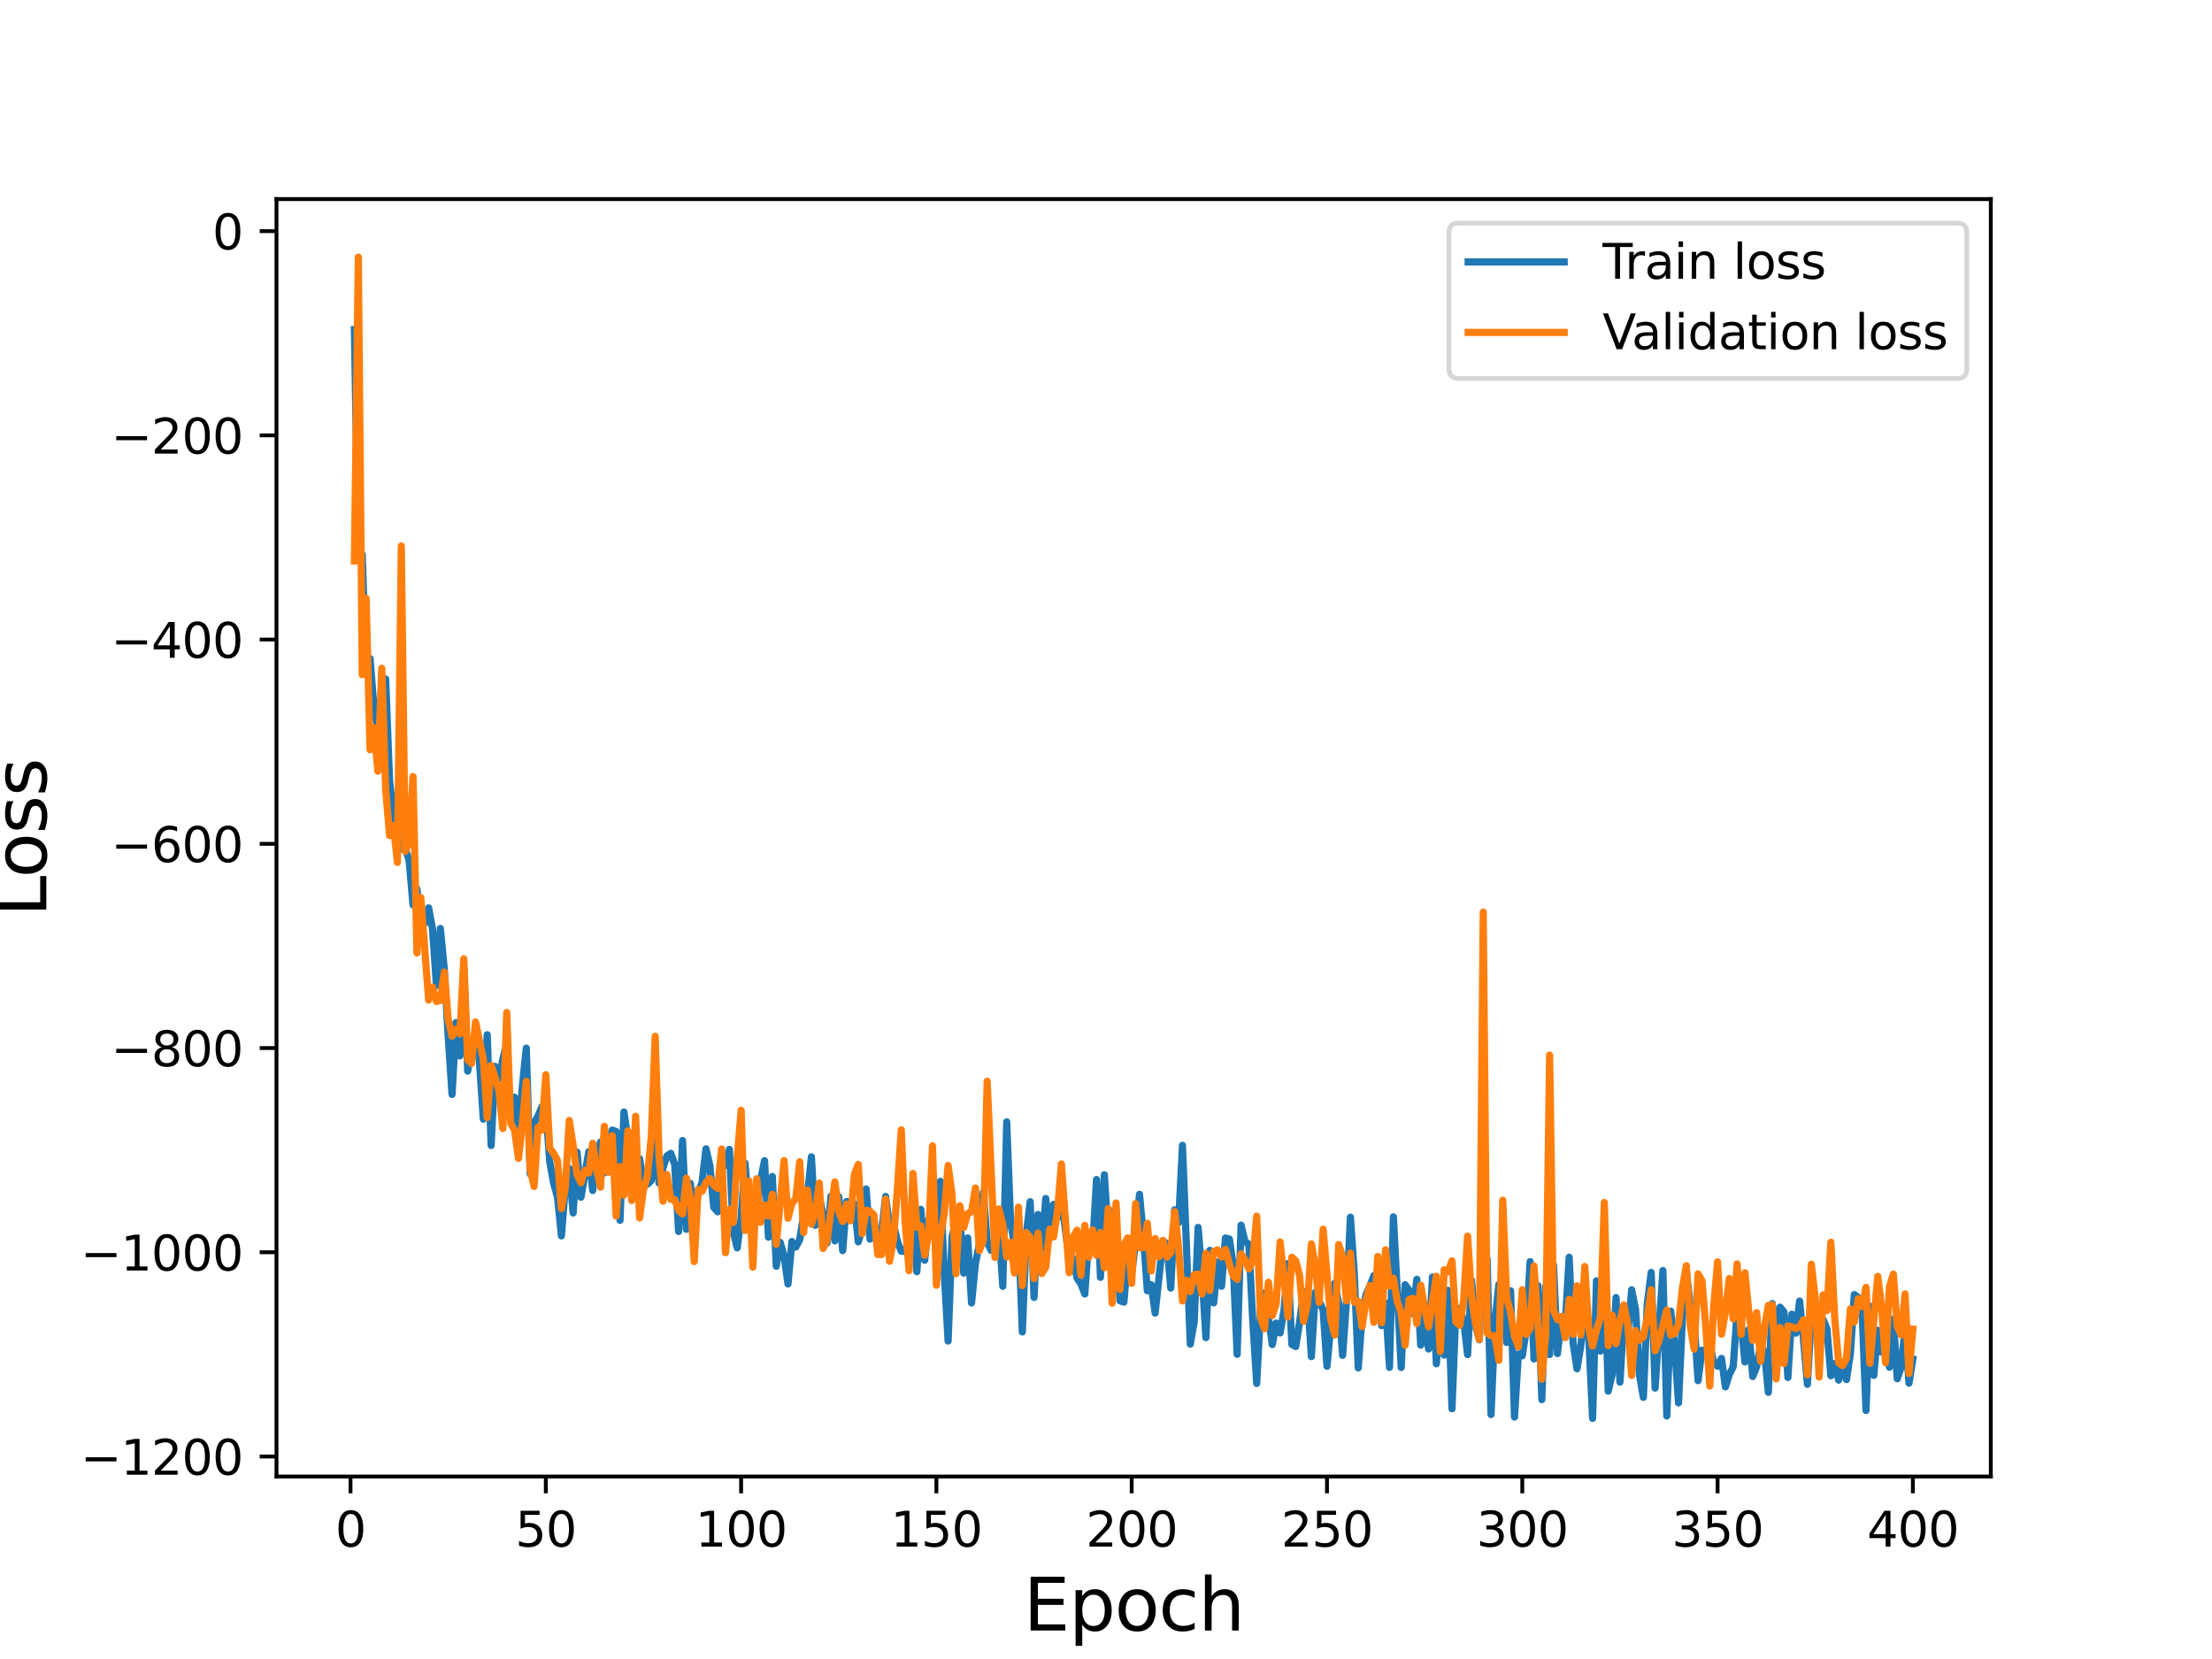 <?xml version="1.0" encoding="utf-8" standalone="no"?>
<!DOCTYPE svg PUBLIC "-//W3C//DTD SVG 1.1//EN"
  "http://www.w3.org/Graphics/SVG/1.1/DTD/svg11.dtd">
<svg height="345.6pt" version="1.1" viewBox="0 0 460.8 345.6" width="460.8pt" xmlns="http://www.w3.org/2000/svg" xmlns:xlink="http://www.w3.org/1999/xlink">
 <defs>
  <style type="text/css">*{stroke-linecap:butt;stroke-linejoin:round;}</style>
 </defs>
 <g id="figure_1">
  <g id="patch_1">
   <path d="M 0 345.6 
L 460.8 345.6 
L 460.8 0 
L 0 0 
z
" style="fill:#ffffff;"/>
  </g>
  <g id="axes_1">
   <g id="patch_2">
    <path d="M 57.6 307.584 
L 414.72 307.584 
L 414.72 41.472 
L 57.6 41.472 
z
" style="fill:#ffffff;"/>
   </g>
   <g id="matplotlib.axis_1">
    <g id="xtick_1">
     <g id="line2d_1">
      <defs>
       <path d="M 0 0 
L 0 3.5 
" id="md76a5dc297" style="stroke:#000000;stroke-width:0.8;"/>
      </defs>
      <g>
       <use style="stroke:#000000;stroke-width:0.8;" x="73.019" xlink:href="#md76a5dc297" y="307.584"/>
      </g>
     </g>
     <g id="text_1">
      <!-- 0 -->
      <g transform="translate(69.838 322.182)scale(0.1 -0.1)">
       <defs>
        <path d="M 2034 4250 
Q 1547 4250 1301 3770 
Q 1056 3291 1056 2328 
Q 1056 1369 1301 889 
Q 1547 409 2034 409 
Q 2525 409 2770 889 
Q 3016 1369 3016 2328 
Q 3016 3291 2770 3770 
Q 2525 4250 2034 4250 
z
M 2034 4750 
Q 2819 4750 3233 4129 
Q 3647 3509 3647 2328 
Q 3647 1150 3233 529 
Q 2819 -91 2034 -91 
Q 1250 -91 836 529 
Q 422 1150 422 2328 
Q 422 3509 836 4129 
Q 1250 4750 2034 4750 
z
" id="DejaVuSans-30" transform="scale(0.016)"/>
       </defs>
       <use xlink:href="#DejaVuSans-30"/>
      </g>
     </g>
    </g>
    <g id="xtick_2">
     <g id="line2d_2">
      <g>
       <use style="stroke:#000000;stroke-width:0.8;" x="113.703" xlink:href="#md76a5dc297" y="307.584"/>
      </g>
     </g>
     <g id="text_2">
      <!-- 50 -->
      <g transform="translate(107.34 322.182)scale(0.1 -0.1)">
       <defs>
        <path d="M 691 4666 
L 3169 4666 
L 3169 4134 
L 1269 4134 
L 1269 2991 
Q 1406 3038 1543 3061 
Q 1681 3084 1819 3084 
Q 2600 3084 3056 2656 
Q 3513 2228 3513 1497 
Q 3513 744 3044 326 
Q 2575 -91 1722 -91 
Q 1428 -91 1123 -41 
Q 819 9 494 109 
L 494 744 
Q 775 591 1075 516 
Q 1375 441 1709 441 
Q 2250 441 2565 725 
Q 2881 1009 2881 1497 
Q 2881 1984 2565 2268 
Q 2250 2553 1709 2553 
Q 1456 2553 1204 2497 
Q 953 2441 691 2322 
L 691 4666 
z
" id="DejaVuSans-35" transform="scale(0.016)"/>
       </defs>
       <use xlink:href="#DejaVuSans-35"/>
       <use x="63.623" xlink:href="#DejaVuSans-30"/>
      </g>
     </g>
    </g>
    <g id="xtick_3">
     <g id="line2d_3">
      <g>
       <use style="stroke:#000000;stroke-width:0.8;" x="154.386" xlink:href="#md76a5dc297" y="307.584"/>
      </g>
     </g>
     <g id="text_3">
      <!-- 100 -->
      <g transform="translate(144.842 322.182)scale(0.1 -0.1)">
       <defs>
        <path d="M 794 531 
L 1825 531 
L 1825 4091 
L 703 3866 
L 703 4441 
L 1819 4666 
L 2450 4666 
L 2450 531 
L 3481 531 
L 3481 0 
L 794 0 
L 794 531 
z
" id="DejaVuSans-31" transform="scale(0.016)"/>
       </defs>
       <use xlink:href="#DejaVuSans-31"/>
       <use x="63.623" xlink:href="#DejaVuSans-30"/>
       <use x="127.246" xlink:href="#DejaVuSans-30"/>
      </g>
     </g>
    </g>
    <g id="xtick_4">
     <g id="line2d_4">
      <g>
       <use style="stroke:#000000;stroke-width:0.8;" x="195.07" xlink:href="#md76a5dc297" y="307.584"/>
      </g>
     </g>
     <g id="text_4">
      <!-- 150 -->
      <g transform="translate(185.526 322.182)scale(0.1 -0.1)">
       <use xlink:href="#DejaVuSans-31"/>
       <use x="63.623" xlink:href="#DejaVuSans-35"/>
       <use x="127.246" xlink:href="#DejaVuSans-30"/>
      </g>
     </g>
    </g>
    <g id="xtick_5">
     <g id="line2d_5">
      <g>
       <use style="stroke:#000000;stroke-width:0.8;" x="235.753" xlink:href="#md76a5dc297" y="307.584"/>
      </g>
     </g>
     <g id="text_5">
      <!-- 200 -->
      <g transform="translate(226.209 322.182)scale(0.1 -0.1)">
       <defs>
        <path d="M 1228 531 
L 3431 531 
L 3431 0 
L 469 0 
L 469 531 
Q 828 903 1448 1529 
Q 2069 2156 2228 2338 
Q 2531 2678 2651 2914 
Q 2772 3150 2772 3378 
Q 2772 3750 2511 3984 
Q 2250 4219 1831 4219 
Q 1534 4219 1204 4116 
Q 875 4013 500 3803 
L 500 4441 
Q 881 4594 1212 4672 
Q 1544 4750 1819 4750 
Q 2544 4750 2975 4387 
Q 3406 4025 3406 3419 
Q 3406 3131 3298 2873 
Q 3191 2616 2906 2266 
Q 2828 2175 2409 1742 
Q 1991 1309 1228 531 
z
" id="DejaVuSans-32" transform="scale(0.016)"/>
       </defs>
       <use xlink:href="#DejaVuSans-32"/>
       <use x="63.623" xlink:href="#DejaVuSans-30"/>
       <use x="127.246" xlink:href="#DejaVuSans-30"/>
      </g>
     </g>
    </g>
    <g id="xtick_6">
     <g id="line2d_6">
      <g>
       <use style="stroke:#000000;stroke-width:0.8;" x="276.437" xlink:href="#md76a5dc297" y="307.584"/>
      </g>
     </g>
     <g id="text_6">
      <!-- 250 -->
      <g transform="translate(266.893 322.182)scale(0.1 -0.1)">
       <use xlink:href="#DejaVuSans-32"/>
       <use x="63.623" xlink:href="#DejaVuSans-35"/>
       <use x="127.246" xlink:href="#DejaVuSans-30"/>
      </g>
     </g>
    </g>
    <g id="xtick_7">
     <g id="line2d_7">
      <g>
       <use style="stroke:#000000;stroke-width:0.8;" x="317.12" xlink:href="#md76a5dc297" y="307.584"/>
      </g>
     </g>
     <g id="text_7">
      <!-- 300 -->
      <g transform="translate(307.576 322.182)scale(0.1 -0.1)">
       <defs>
        <path d="M 2597 2516 
Q 3050 2419 3304 2112 
Q 3559 1806 3559 1356 
Q 3559 666 3084 287 
Q 2609 -91 1734 -91 
Q 1441 -91 1130 -33 
Q 819 25 488 141 
L 488 750 
Q 750 597 1062 519 
Q 1375 441 1716 441 
Q 2309 441 2620 675 
Q 2931 909 2931 1356 
Q 2931 1769 2642 2001 
Q 2353 2234 1838 2234 
L 1294 2234 
L 1294 2753 
L 1863 2753 
Q 2328 2753 2575 2939 
Q 2822 3125 2822 3475 
Q 2822 3834 2567 4026 
Q 2313 4219 1838 4219 
Q 1578 4219 1281 4162 
Q 984 4106 628 3988 
L 628 4550 
Q 988 4650 1302 4700 
Q 1616 4750 1894 4750 
Q 2613 4750 3031 4423 
Q 3450 4097 3450 3541 
Q 3450 3153 3228 2886 
Q 3006 2619 2597 2516 
z
" id="DejaVuSans-33" transform="scale(0.016)"/>
       </defs>
       <use xlink:href="#DejaVuSans-33"/>
       <use x="63.623" xlink:href="#DejaVuSans-30"/>
       <use x="127.246" xlink:href="#DejaVuSans-30"/>
      </g>
     </g>
    </g>
    <g id="xtick_8">
     <g id="line2d_8">
      <g>
       <use style="stroke:#000000;stroke-width:0.8;" x="357.804" xlink:href="#md76a5dc297" y="307.584"/>
      </g>
     </g>
     <g id="text_8">
      <!-- 350 -->
      <g transform="translate(348.26 322.182)scale(0.1 -0.1)">
       <use xlink:href="#DejaVuSans-33"/>
       <use x="63.623" xlink:href="#DejaVuSans-35"/>
       <use x="127.246" xlink:href="#DejaVuSans-30"/>
      </g>
     </g>
    </g>
    <g id="xtick_9">
     <g id="line2d_9">
      <g>
       <use style="stroke:#000000;stroke-width:0.8;" x="398.487" xlink:href="#md76a5dc297" y="307.584"/>
      </g>
     </g>
     <g id="text_9">
      <!-- 400 -->
      <g transform="translate(388.944 322.182)scale(0.1 -0.1)">
       <defs>
        <path d="M 2419 4116 
L 825 1625 
L 2419 1625 
L 2419 4116 
z
M 2253 4666 
L 3047 4666 
L 3047 1625 
L 3713 1625 
L 3713 1100 
L 3047 1100 
L 3047 0 
L 2419 0 
L 2419 1100 
L 313 1100 
L 313 1709 
L 2253 4666 
z
" id="DejaVuSans-34" transform="scale(0.016)"/>
       </defs>
       <use xlink:href="#DejaVuSans-34"/>
       <use x="63.623" xlink:href="#DejaVuSans-30"/>
       <use x="127.246" xlink:href="#DejaVuSans-30"/>
      </g>
     </g>
    </g>
    <g id="text_10">
     <!-- Epoch -->
     <g transform="translate(213.194 339.66)scale(0.15 -0.15)">
      <defs>
       <path d="M 628 4666 
L 3578 4666 
L 3578 4134 
L 1259 4134 
L 1259 2753 
L 3481 2753 
L 3481 2222 
L 1259 2222 
L 1259 531 
L 3634 531 
L 3634 0 
L 628 0 
L 628 4666 
z
" id="DejaVuSans-45" transform="scale(0.016)"/>
       <path d="M 1159 525 
L 1159 -1331 
L 581 -1331 
L 581 3500 
L 1159 3500 
L 1159 2969 
Q 1341 3281 1617 3432 
Q 1894 3584 2278 3584 
Q 2916 3584 3314 3078 
Q 3713 2572 3713 1747 
Q 3713 922 3314 415 
Q 2916 -91 2278 -91 
Q 1894 -91 1617 61 
Q 1341 213 1159 525 
z
M 3116 1747 
Q 3116 2381 2855 2742 
Q 2594 3103 2138 3103 
Q 1681 3103 1420 2742 
Q 1159 2381 1159 1747 
Q 1159 1113 1420 752 
Q 1681 391 2138 391 
Q 2594 391 2855 752 
Q 3116 1113 3116 1747 
z
" id="DejaVuSans-70" transform="scale(0.016)"/>
       <path d="M 1959 3097 
Q 1497 3097 1228 2736 
Q 959 2375 959 1747 
Q 959 1119 1226 758 
Q 1494 397 1959 397 
Q 2419 397 2687 759 
Q 2956 1122 2956 1747 
Q 2956 2369 2687 2733 
Q 2419 3097 1959 3097 
z
M 1959 3584 
Q 2709 3584 3137 3096 
Q 3566 2609 3566 1747 
Q 3566 888 3137 398 
Q 2709 -91 1959 -91 
Q 1206 -91 779 398 
Q 353 888 353 1747 
Q 353 2609 779 3096 
Q 1206 3584 1959 3584 
z
" id="DejaVuSans-6f" transform="scale(0.016)"/>
       <path d="M 3122 3366 
L 3122 2828 
Q 2878 2963 2633 3030 
Q 2388 3097 2138 3097 
Q 1578 3097 1268 2742 
Q 959 2388 959 1747 
Q 959 1106 1268 751 
Q 1578 397 2138 397 
Q 2388 397 2633 464 
Q 2878 531 3122 666 
L 3122 134 
Q 2881 22 2623 -34 
Q 2366 -91 2075 -91 
Q 1284 -91 818 406 
Q 353 903 353 1747 
Q 353 2603 823 3093 
Q 1294 3584 2113 3584 
Q 2378 3584 2631 3529 
Q 2884 3475 3122 3366 
z
" id="DejaVuSans-63" transform="scale(0.016)"/>
       <path d="M 3513 2113 
L 3513 0 
L 2938 0 
L 2938 2094 
Q 2938 2591 2744 2837 
Q 2550 3084 2163 3084 
Q 1697 3084 1428 2787 
Q 1159 2491 1159 1978 
L 1159 0 
L 581 0 
L 581 4863 
L 1159 4863 
L 1159 2956 
Q 1366 3272 1645 3428 
Q 1925 3584 2291 3584 
Q 2894 3584 3203 3211 
Q 3513 2838 3513 2113 
z
" id="DejaVuSans-68" transform="scale(0.016)"/>
      </defs>
      <use xlink:href="#DejaVuSans-45"/>
      <use x="63.184" xlink:href="#DejaVuSans-70"/>
      <use x="126.66" xlink:href="#DejaVuSans-6f"/>
      <use x="187.842" xlink:href="#DejaVuSans-63"/>
      <use x="242.822" xlink:href="#DejaVuSans-68"/>
     </g>
    </g>
   </g>
   <g id="matplotlib.axis_2">
    <g id="ytick_1">
     <g id="line2d_10">
      <defs>
       <path d="M 0 0 
L -3.5 0 
" id="m0136c5bf5b" style="stroke:#000000;stroke-width:0.8;"/>
      </defs>
      <g>
       <use style="stroke:#000000;stroke-width:0.8;" x="57.6" xlink:href="#m0136c5bf5b" y="303.415"/>
      </g>
     </g>
     <g id="text_11">
      <!-- −1200 -->
      <g transform="translate(16.77 307.215)scale(0.1 -0.1)">
       <defs>
        <path d="M 678 2272 
L 4684 2272 
L 4684 1741 
L 678 1741 
L 678 2272 
z
" id="DejaVuSans-2212" transform="scale(0.016)"/>
       </defs>
       <use xlink:href="#DejaVuSans-2212"/>
       <use x="83.789" xlink:href="#DejaVuSans-31"/>
       <use x="147.412" xlink:href="#DejaVuSans-32"/>
       <use x="211.035" xlink:href="#DejaVuSans-30"/>
       <use x="274.658" xlink:href="#DejaVuSans-30"/>
      </g>
     </g>
    </g>
    <g id="ytick_2">
     <g id="line2d_11">
      <g>
       <use style="stroke:#000000;stroke-width:0.8;" x="57.6" xlink:href="#m0136c5bf5b" y="260.87"/>
      </g>
     </g>
     <g id="text_12">
      <!-- −1000 -->
      <g transform="translate(16.77 264.67)scale(0.1 -0.1)">
       <use xlink:href="#DejaVuSans-2212"/>
       <use x="83.789" xlink:href="#DejaVuSans-31"/>
       <use x="147.412" xlink:href="#DejaVuSans-30"/>
       <use x="211.035" xlink:href="#DejaVuSans-30"/>
       <use x="274.658" xlink:href="#DejaVuSans-30"/>
      </g>
     </g>
    </g>
    <g id="ytick_3">
     <g id="line2d_12">
      <g>
       <use style="stroke:#000000;stroke-width:0.8;" x="57.6" xlink:href="#m0136c5bf5b" y="218.325"/>
      </g>
     </g>
     <g id="text_13">
      <!-- −800 -->
      <g transform="translate(23.133 222.125)scale(0.1 -0.1)">
       <defs>
        <path d="M 2034 2216 
Q 1584 2216 1326 1975 
Q 1069 1734 1069 1313 
Q 1069 891 1326 650 
Q 1584 409 2034 409 
Q 2484 409 2743 651 
Q 3003 894 3003 1313 
Q 3003 1734 2745 1975 
Q 2488 2216 2034 2216 
z
M 1403 2484 
Q 997 2584 770 2862 
Q 544 3141 544 3541 
Q 544 4100 942 4425 
Q 1341 4750 2034 4750 
Q 2731 4750 3128 4425 
Q 3525 4100 3525 3541 
Q 3525 3141 3298 2862 
Q 3072 2584 2669 2484 
Q 3125 2378 3379 2068 
Q 3634 1759 3634 1313 
Q 3634 634 3220 271 
Q 2806 -91 2034 -91 
Q 1263 -91 848 271 
Q 434 634 434 1313 
Q 434 1759 690 2068 
Q 947 2378 1403 2484 
z
M 1172 3481 
Q 1172 3119 1398 2916 
Q 1625 2713 2034 2713 
Q 2441 2713 2670 2916 
Q 2900 3119 2900 3481 
Q 2900 3844 2670 4047 
Q 2441 4250 2034 4250 
Q 1625 4250 1398 4047 
Q 1172 3844 1172 3481 
z
" id="DejaVuSans-38" transform="scale(0.016)"/>
       </defs>
       <use xlink:href="#DejaVuSans-2212"/>
       <use x="83.789" xlink:href="#DejaVuSans-38"/>
       <use x="147.412" xlink:href="#DejaVuSans-30"/>
       <use x="211.035" xlink:href="#DejaVuSans-30"/>
      </g>
     </g>
    </g>
    <g id="ytick_4">
     <g id="line2d_13">
      <g>
       <use style="stroke:#000000;stroke-width:0.8;" x="57.6" xlink:href="#m0136c5bf5b" y="175.781"/>
      </g>
     </g>
     <g id="text_14">
      <!-- −600 -->
      <g transform="translate(23.133 179.58)scale(0.1 -0.1)">
       <defs>
        <path d="M 2113 2584 
Q 1688 2584 1439 2293 
Q 1191 2003 1191 1497 
Q 1191 994 1439 701 
Q 1688 409 2113 409 
Q 2538 409 2786 701 
Q 3034 994 3034 1497 
Q 3034 2003 2786 2293 
Q 2538 2584 2113 2584 
z
M 3366 4563 
L 3366 3988 
Q 3128 4100 2886 4159 
Q 2644 4219 2406 4219 
Q 1781 4219 1451 3797 
Q 1122 3375 1075 2522 
Q 1259 2794 1537 2939 
Q 1816 3084 2150 3084 
Q 2853 3084 3261 2657 
Q 3669 2231 3669 1497 
Q 3669 778 3244 343 
Q 2819 -91 2113 -91 
Q 1303 -91 875 529 
Q 447 1150 447 2328 
Q 447 3434 972 4092 
Q 1497 4750 2381 4750 
Q 2619 4750 2861 4703 
Q 3103 4656 3366 4563 
z
" id="DejaVuSans-36" transform="scale(0.016)"/>
       </defs>
       <use xlink:href="#DejaVuSans-2212"/>
       <use x="83.789" xlink:href="#DejaVuSans-36"/>
       <use x="147.412" xlink:href="#DejaVuSans-30"/>
       <use x="211.035" xlink:href="#DejaVuSans-30"/>
      </g>
     </g>
    </g>
    <g id="ytick_5">
     <g id="line2d_14">
      <g>
       <use style="stroke:#000000;stroke-width:0.8;" x="57.6" xlink:href="#m0136c5bf5b" y="133.236"/>
      </g>
     </g>
     <g id="text_15">
      <!-- −400 -->
      <g transform="translate(23.133 137.035)scale(0.1 -0.1)">
       <use xlink:href="#DejaVuSans-2212"/>
       <use x="83.789" xlink:href="#DejaVuSans-34"/>
       <use x="147.412" xlink:href="#DejaVuSans-30"/>
       <use x="211.035" xlink:href="#DejaVuSans-30"/>
      </g>
     </g>
    </g>
    <g id="ytick_6">
     <g id="line2d_15">
      <g>
       <use style="stroke:#000000;stroke-width:0.8;" x="57.6" xlink:href="#m0136c5bf5b" y="90.691"/>
      </g>
     </g>
     <g id="text_16">
      <!-- −200 -->
      <g transform="translate(23.133 94.49)scale(0.1 -0.1)">
       <use xlink:href="#DejaVuSans-2212"/>
       <use x="83.789" xlink:href="#DejaVuSans-32"/>
       <use x="147.412" xlink:href="#DejaVuSans-30"/>
       <use x="211.035" xlink:href="#DejaVuSans-30"/>
      </g>
     </g>
    </g>
    <g id="ytick_7">
     <g id="line2d_16">
      <g>
       <use style="stroke:#000000;stroke-width:0.8;" x="57.6" xlink:href="#m0136c5bf5b" y="48.146"/>
      </g>
     </g>
     <g id="text_17">
      <!-- 0 -->
      <g transform="translate(44.237 51.945)scale(0.1 -0.1)">
       <use xlink:href="#DejaVuSans-30"/>
      </g>
     </g>
    </g>
    <g id="text_18">
     <!-- Loss -->
     <g transform="translate(9.651 190.979)rotate(-90)scale(0.15 -0.15)">
      <defs>
       <path d="M 628 4666 
L 1259 4666 
L 1259 531 
L 3531 531 
L 3531 0 
L 628 0 
L 628 4666 
z
" id="DejaVuSans-4c" transform="scale(0.016)"/>
       <path d="M 2834 3397 
L 2834 2853 
Q 2591 2978 2328 3040 
Q 2066 3103 1784 3103 
Q 1356 3103 1142 2972 
Q 928 2841 928 2578 
Q 928 2378 1081 2264 
Q 1234 2150 1697 2047 
L 1894 2003 
Q 2506 1872 2764 1633 
Q 3022 1394 3022 966 
Q 3022 478 2636 193 
Q 2250 -91 1575 -91 
Q 1294 -91 989 -36 
Q 684 19 347 128 
L 347 722 
Q 666 556 975 473 
Q 1284 391 1588 391 
Q 1994 391 2212 530 
Q 2431 669 2431 922 
Q 2431 1156 2273 1281 
Q 2116 1406 1581 1522 
L 1381 1569 
Q 847 1681 609 1914 
Q 372 2147 372 2553 
Q 372 3047 722 3315 
Q 1072 3584 1716 3584 
Q 2034 3584 2315 3537 
Q 2597 3491 2834 3397 
z
" id="DejaVuSans-73" transform="scale(0.016)"/>
      </defs>
      <use xlink:href="#DejaVuSans-4c"/>
      <use x="53.963" xlink:href="#DejaVuSans-6f"/>
      <use x="115.145" xlink:href="#DejaVuSans-73"/>
      <use x="167.244" xlink:href="#DejaVuSans-73"/>
     </g>
    </g>
   </g>
   <g id="line2d_17">
    <path clip-path="url(#p8b6e4c7077)" d="M 73.833 68.662 
L 74.646 116.663 
L 75.46 115.526 
L 76.274 140.225 
L 77.087 137.177 
L 77.901 147.308 
L 79.528 156.396 
L 80.342 141.441 
L 81.156 162.633 
L 81.969 169.918 
L 82.783 172.283 
L 83.597 176.889 
L 84.41 176.822 
L 85.224 179.182 
L 86.038 188.51 
L 86.851 185.17 
L 87.665 193.018 
L 88.479 192.354 
L 89.292 189.134 
L 90.106 193.531 
L 90.92 205.312 
L 91.733 193.418 
L 92.547 201.791 
L 93.361 215.888 
L 94.174 227.988 
L 94.988 213.025 
L 95.802 219.97 
L 96.616 201.552 
L 97.429 223.139 
L 98.243 218.18 
L 99.057 216.005 
L 99.87 221.068 
L 100.684 233.146 
L 101.498 215.555 
L 102.311 238.625 
L 103.125 222.152 
L 103.939 224.833 
L 104.752 220.641 
L 105.566 217.346 
L 106.38 233.232 
L 107.193 228.585 
L 108.007 238.037 
L 108.821 226.217 
L 109.634 218.342 
L 110.448 244.549 
L 111.262 233.979 
L 112.075 232.46 
L 112.889 230.579 
L 113.703 230.849 
L 114.516 241.989 
L 115.33 246.496 
L 116.144 249.43 
L 116.957 257.46 
L 117.771 247.036 
L 118.585 243.413 
L 119.398 252.678 
L 120.212 240.01 
L 121.026 249.406 
L 122.653 239.903 
L 123.467 248.002 
L 124.28 241.137 
L 125.094 237.908 
L 125.908 244.333 
L 126.721 238.659 
L 127.535 235.414 
L 128.349 235.703 
L 129.162 254.217 
L 129.976 231.649 
L 130.79 237.26 
L 131.603 236.578 
L 132.417 249.074 
L 133.231 241.358 
L 134.044 246.206 
L 134.858 246.686 
L 135.672 245.951 
L 136.485 236.581 
L 137.299 246.479 
L 138.113 243.306 
L 138.926 240.807 
L 139.74 240.261 
L 140.554 242.573 
L 141.367 256.544 
L 142.181 237.592 
L 142.995 256.094 
L 143.808 246.531 
L 144.622 253.264 
L 145.436 248.443 
L 146.249 246.302 
L 147.063 239.316 
L 147.877 242.827 
L 148.69 251.511 
L 149.504 252.445 
L 150.318 241.195 
L 151.131 242.819 
L 151.945 239.44 
L 152.759 256.637 
L 153.572 259.965 
L 154.386 253.657 
L 155.2 242.32 
L 156.013 252.061 
L 156.827 254.071 
L 157.641 253.489 
L 158.454 245.786 
L 159.268 241.795 
L 160.082 257.729 
L 160.895 245.083 
L 161.709 263.783 
L 162.523 258.803 
L 163.336 261.623 
L 164.15 267.48 
L 164.964 258.626 
L 165.777 259.787 
L 166.591 258.262 
L 167.405 253.108 
L 168.219 248.989 
L 169.032 240.984 
L 169.846 255.248 
L 170.66 249.137 
L 171.473 253.127 
L 172.287 258.956 
L 173.101 249.19 
L 173.914 258.494 
L 174.728 249.277 
L 175.542 260.528 
L 176.355 250.311 
L 177.169 250.385 
L 177.983 250.742 
L 178.796 258.7 
L 179.61 256.03 
L 180.424 247.684 
L 181.237 258.138 
L 182.051 254.899 
L 182.865 256.842 
L 183.678 256.596 
L 184.492 249.246 
L 185.306 255.554 
L 186.119 254.942 
L 186.933 258.549 
L 187.747 260.65 
L 188.56 260.674 
L 189.374 258.723 
L 190.188 249.73 
L 191.001 264.922 
L 191.815 251.934 
L 192.629 262.542 
L 193.442 254.112 
L 194.256 256.52 
L 195.07 256.307 
L 195.883 246.092 
L 196.697 265.138 
L 197.511 279.359 
L 198.324 257.63 
L 199.138 254.656 
L 199.952 253.599 
L 200.765 265.211 
L 201.579 257.889 
L 202.393 271.433 
L 203.206 263.169 
L 204.02 259.173 
L 204.834 248.379 
L 205.647 258.692 
L 206.461 260.474 
L 207.275 257.802 
L 208.088 255.997 
L 208.902 267.958 
L 209.716 233.695 
L 210.529 254.642 
L 211.343 259.413 
L 212.157 256.372 
L 212.97 277.469 
L 213.784 257.216 
L 214.598 250.328 
L 215.411 270.28 
L 216.225 252.998 
L 217.039 260.202 
L 217.852 249.663 
L 218.666 258.026 
L 219.48 250.896 
L 220.293 253.684 
L 221.107 249.641 
L 222.734 262.505 
L 223.548 262.126 
L 224.362 266.269 
L 225.175 267.434 
L 225.989 269.563 
L 226.803 257.742 
L 227.616 259.682 
L 228.43 245.713 
L 229.244 266.1 
L 230.057 244.731 
L 230.871 257.404 
L 231.685 252.288 
L 232.498 258.035 
L 233.312 270.966 
L 234.126 271.267 
L 234.939 261.655 
L 235.753 265.445 
L 236.567 258.533 
L 237.381 248.796 
L 238.194 257.549 
L 239.008 268.892 
L 239.822 267.639 
L 240.635 273.536 
L 242.263 258.48 
L 243.076 259.123 
L 243.89 268.321 
L 244.704 252.03 
L 245.517 254.715 
L 246.331 238.594 
L 247.958 280.009 
L 248.772 275.365 
L 249.586 255.689 
L 250.399 265.368 
L 251.213 278.658 
L 252.027 260.467 
L 252.84 271.411 
L 253.654 262.899 
L 254.468 267.955 
L 255.281 257.898 
L 256.095 258.114 
L 256.909 263.593 
L 257.722 282.127 
L 258.536 255.216 
L 259.35 258.619 
L 260.163 259.207 
L 260.977 275.196 
L 261.791 288.202 
L 262.604 272.838 
L 263.418 269.346 
L 264.232 274.336 
L 265.045 280.101 
L 265.859 275.622 
L 266.673 277.678 
L 267.486 272.951 
L 268.3 263.225 
L 269.114 280.075 
L 269.927 280.511 
L 270.741 275.339 
L 271.555 269.031 
L 272.368 269.905 
L 273.182 282.617 
L 273.996 269.245 
L 275.623 272.84 
L 276.437 284.611 
L 278.064 267.331 
L 278.878 271.542 
L 279.691 282.347 
L 280.505 270.879 
L 281.319 253.558 
L 282.132 265.414 
L 282.946 284.959 
L 283.76 274.123 
L 284.573 269.661 
L 285.387 267.864 
L 286.201 265.738 
L 287.014 269.353 
L 287.828 276.148 
L 288.642 271.416 
L 289.455 284.855 
L 290.269 253.497 
L 291.896 284.879 
L 292.71 267.631 
L 293.524 268.778 
L 294.337 273.618 
L 295.151 266.497 
L 295.965 280.227 
L 296.778 274.234 
L 297.592 281.016 
L 298.406 266.047 
L 299.219 284.103 
L 300.033 273.027 
L 300.847 282.294 
L 301.66 268.814 
L 302.474 293.467 
L 303.288 272.755 
L 304.101 272.531 
L 304.915 275.265 
L 305.729 282.187 
L 306.543 266.716 
L 307.356 276.044 
L 308.17 279.111 
L 308.984 259.733 
L 309.797 262.245 
L 310.611 294.673 
L 311.425 275.419 
L 312.238 267.568 
L 313.052 269.008 
L 313.866 279.667 
L 314.679 268.886 
L 315.493 295.203 
L 316.307 282.072 
L 317.12 282.442 
L 317.934 277.16 
L 318.748 262.823 
L 319.561 283.096 
L 320.375 267.823 
L 321.189 291.566 
L 322.002 267.965 
L 322.816 282.175 
L 323.63 263.52 
L 324.443 281.975 
L 325.257 275.135 
L 326.071 275.814 
L 326.884 261.914 
L 327.698 279.7 
L 328.512 285.139 
L 329.325 280.284 
L 330.139 271.977 
L 330.953 278.114 
L 331.766 295.488 
L 332.58 266.813 
L 333.394 281.453 
L 334.207 261.545 
L 335.021 289.802 
L 335.835 286.335 
L 336.648 270.313 
L 337.462 287.922 
L 338.276 274.297 
L 339.089 278.415 
L 339.903 268.698 
L 340.717 272.798 
L 341.53 286.42 
L 342.344 291.099 
L 343.158 271.618 
L 343.971 265.072 
L 344.785 289.167 
L 346.412 264.675 
L 347.226 294.988 
L 348.04 273.144 
L 348.853 280.255 
L 349.667 292.244 
L 350.481 274.582 
L 351.294 264.86 
L 352.108 271.98 
L 352.922 275.144 
L 353.735 287.618 
L 354.549 281.265 
L 355.363 281.753 
L 356.176 279.852 
L 356.99 283.898 
L 357.804 284.612 
L 358.617 282.98 
L 359.431 288.913 
L 360.245 286.347 
L 361.058 284.699 
L 361.872 273.342 
L 362.686 275.414 
L 363.499 283.72 
L 364.313 276.992 
L 365.127 286.754 
L 365.94 284.692 
L 366.754 280.275 
L 367.568 281.642 
L 368.381 290.047 
L 369.195 271.565 
L 370.009 279.243 
L 370.822 272.311 
L 371.636 273.308 
L 372.45 286.956 
L 373.263 273.769 
L 374.077 277.726 
L 374.891 271.038 
L 375.704 279.113 
L 376.518 288.372 
L 377.332 273.992 
L 378.146 271.973 
L 378.959 277.122 
L 379.773 274.844 
L 380.587 276.834 
L 381.4 286.596 
L 382.214 284.06 
L 383.028 287.509 
L 383.841 284.548 
L 384.655 287.394 
L 385.469 281.943 
L 386.282 269.691 
L 387.096 270.288 
L 387.91 273.264 
L 388.723 293.825 
L 389.537 272.14 
L 390.351 286.525 
L 391.164 277.124 
L 391.978 281.675 
L 392.792 280.993 
L 393.605 284.824 
L 394.419 274.767 
L 395.233 287.22 
L 396.046 284.807 
L 396.86 276.692 
L 397.674 288.14 
L 398.487 283.125 
L 398.487 283.125 
" style="fill:none;stroke:#1f77b4;stroke-linecap:square;stroke-width:1.5;"/>
   </g>
   <g id="line2d_18">
    <path clip-path="url(#p8b6e4c7077)" d="M 73.833 116.855 
L 74.646 53.568 
L 75.46 140.552 
L 76.274 124.662 
L 77.087 156.189 
L 77.901 151.584 
L 78.715 160.674 
L 79.528 139.208 
L 80.342 164.451 
L 81.156 174.078 
L 81.969 171.948 
L 82.783 179.659 
L 83.597 113.738 
L 84.41 177.363 
L 85.224 175.436 
L 86.038 161.766 
L 86.851 198.511 
L 87.665 186.995 
L 89.292 208.337 
L 90.106 205.621 
L 90.92 208.633 
L 91.733 208.407 
L 92.547 202.507 
L 93.361 212.34 
L 94.174 215.851 
L 94.988 214.366 
L 95.802 215.377 
L 96.616 199.742 
L 97.429 220.805 
L 98.243 221.53 
L 99.057 212.892 
L 100.684 220.588 
L 101.498 232.807 
L 102.311 221.939 
L 103.125 224.397 
L 103.939 227.296 
L 104.752 235.098 
L 105.566 210.915 
L 106.38 234.014 
L 107.193 235.459 
L 108.007 241.312 
L 108.821 234.08 
L 109.634 225.267 
L 110.448 243.563 
L 111.262 247.165 
L 112.075 234.799 
L 112.889 235.422 
L 113.703 223.88 
L 114.516 239.152 
L 115.33 240.278 
L 116.144 241.781 
L 116.957 251.769 
L 117.771 247.325 
L 118.585 233.403 
L 119.398 238.655 
L 120.212 244.767 
L 121.026 246.388 
L 121.839 243.82 
L 122.653 244.358 
L 123.467 238.165 
L 124.28 243.542 
L 125.094 247.314 
L 125.908 234.627 
L 126.721 244.219 
L 127.535 236.585 
L 128.349 253.329 
L 129.162 243.035 
L 129.976 248.979 
L 130.79 235.592 
L 131.603 250.096 
L 132.417 232.546 
L 133.231 253.721 
L 134.044 247.877 
L 134.858 244.995 
L 135.672 236.875 
L 136.485 215.876 
L 137.299 240.869 
L 138.113 250.229 
L 138.926 244.678 
L 139.74 249.857 
L 140.554 249.911 
L 141.367 252.132 
L 142.181 252.872 
L 142.995 245.446 
L 143.808 249.523 
L 144.622 262.808 
L 145.436 247.793 
L 146.249 248.18 
L 147.063 246.321 
L 147.877 245.534 
L 148.69 246.906 
L 149.504 247.562 
L 150.318 239.353 
L 151.131 260.951 
L 151.945 251.931 
L 152.759 254.665 
L 153.572 241.331 
L 154.386 231.286 
L 155.2 256.325 
L 156.013 246.03 
L 156.827 263.964 
L 157.641 245.56 
L 158.454 254.644 
L 159.268 251.009 
L 160.082 253.331 
L 160.895 248.802 
L 161.709 259.232 
L 163.336 241.773 
L 164.15 253.781 
L 164.964 250.683 
L 165.777 249.685 
L 166.591 242.017 
L 167.405 256.778 
L 168.219 247.924 
L 169.032 255.025 
L 169.846 252.605 
L 170.66 246.454 
L 171.473 260.085 
L 172.287 258.377 
L 173.914 246.221 
L 174.728 252.351 
L 175.542 254.448 
L 176.355 250.86 
L 177.169 254.315 
L 177.983 244.64 
L 178.796 242.563 
L 179.61 256.994 
L 180.424 252.108 
L 181.237 252.337 
L 182.051 253.127 
L 182.865 261.343 
L 183.678 261.343 
L 184.492 249.781 
L 185.306 262.751 
L 186.119 258.386 
L 186.933 247.761 
L 187.747 235.357 
L 188.56 254.529 
L 189.374 264.705 
L 190.188 244.448 
L 191.001 255.679 
L 191.815 255.37 
L 192.629 261.497 
L 193.442 257.225 
L 194.256 238.705 
L 195.07 267.741 
L 195.883 257.561 
L 196.697 252.808 
L 197.511 242.784 
L 198.324 248.803 
L 199.138 265.339 
L 199.952 251.189 
L 200.765 255.717 
L 201.579 252.825 
L 202.393 252.383 
L 203.206 247.494 
L 204.02 260.525 
L 204.834 258.472 
L 205.647 225.218 
L 207.275 261.962 
L 208.088 251.844 
L 208.902 255.012 
L 209.716 261.868 
L 210.529 258.796 
L 211.343 265.189 
L 212.157 251.485 
L 212.97 267.809 
L 213.784 256.779 
L 214.598 257.792 
L 215.411 266.358 
L 216.225 256.866 
L 217.039 265.288 
L 217.852 263.953 
L 218.666 256.055 
L 219.48 257.656 
L 220.293 252.384 
L 221.107 242.468 
L 222.734 265.129 
L 223.548 257.712 
L 224.362 256.269 
L 225.175 265.64 
L 225.989 255.259 
L 226.803 261.895 
L 227.616 256.224 
L 228.43 261.522 
L 229.244 256.76 
L 230.057 264.098 
L 230.871 251.76 
L 231.685 271.474 
L 232.498 250.602 
L 233.312 268.626 
L 234.126 259.308 
L 234.939 257.86 
L 235.753 267.337 
L 236.567 250.739 
L 237.381 259.928 
L 238.194 259.914 
L 239.008 254.844 
L 239.822 264.772 
L 240.635 258.007 
L 241.449 261.804 
L 242.263 258.404 
L 243.076 261.887 
L 243.89 260.895 
L 244.704 252.387 
L 245.517 259.876 
L 246.331 271.008 
L 247.145 266.701 
L 247.958 269.055 
L 248.772 265.539 
L 249.586 265.434 
L 250.399 269.562 
L 251.213 261.113 
L 252.027 268.827 
L 252.84 260.709 
L 253.654 260.374 
L 254.468 261.887 
L 255.281 260.259 
L 256.095 263.305 
L 256.909 265.766 
L 257.722 266.522 
L 258.536 261.2 
L 259.35 262.46 
L 260.163 264.343 
L 260.977 262.599 
L 261.791 253.359 
L 262.604 274.421 
L 263.418 276.791 
L 264.232 267.116 
L 265.045 274.07 
L 265.859 271.588 
L 266.673 258.719 
L 268.3 274.359 
L 269.114 261.915 
L 269.927 262.658 
L 270.741 265.809 
L 271.555 275.254 
L 272.368 271.731 
L 273.182 259.128 
L 273.996 263.727 
L 274.809 271.335 
L 275.623 256.063 
L 277.25 274.953 
L 278.064 278.113 
L 278.878 259.261 
L 279.691 261.822 
L 280.505 271.007 
L 281.319 261.029 
L 282.132 271.259 
L 282.946 271.088 
L 283.76 276.341 
L 284.573 270.759 
L 285.387 267.804 
L 286.201 275.47 
L 287.014 261.748 
L 287.828 275.558 
L 288.642 260.344 
L 289.455 267.895 
L 290.269 266.268 
L 291.083 271.137 
L 291.896 273.459 
L 292.71 280.225 
L 293.524 270.749 
L 294.337 270.467 
L 295.151 275.728 
L 295.965 267.74 
L 296.778 272.523 
L 297.592 276.414 
L 299.219 265.876 
L 300.033 281.528 
L 300.847 264.525 
L 301.66 264.926 
L 302.474 262.655 
L 303.288 275.382 
L 304.101 276.085 
L 304.915 270.746 
L 305.729 257.508 
L 306.543 270.078 
L 307.356 275.568 
L 308.17 279.036 
L 308.984 190.012 
L 309.797 277.698 
L 310.611 278.216 
L 311.425 278.285 
L 312.238 283.381 
L 313.052 250.018 
L 313.866 270.39 
L 314.679 273.438 
L 315.493 278.344 
L 316.307 280.553 
L 317.12 268.68 
L 317.934 277.997 
L 318.748 276.765 
L 319.561 263.724 
L 321.189 287.312 
L 322.002 278.122 
L 322.816 219.791 
L 323.63 272.966 
L 324.443 274.915 
L 325.257 274.226 
L 326.071 278.665 
L 326.884 270.693 
L 327.698 277.99 
L 328.512 267.872 
L 329.325 278.086 
L 330.139 263.834 
L 330.953 276.631 
L 331.766 280.402 
L 332.58 277.062 
L 333.394 274.507 
L 334.207 250.505 
L 335.021 280.314 
L 335.835 273.956 
L 336.648 279.912 
L 337.462 275.156 
L 338.276 271.84 
L 339.089 275.899 
L 339.903 286.525 
L 340.717 277.176 
L 341.53 279.178 
L 342.344 278.469 
L 343.158 274.541 
L 343.971 268.675 
L 344.785 281.376 
L 345.599 279.249 
L 347.226 272.926 
L 348.04 278.125 
L 348.853 277.787 
L 349.667 275.896 
L 350.481 268.311 
L 351.294 263.67 
L 352.108 276.118 
L 352.922 281.057 
L 353.735 265.37 
L 354.549 266.798 
L 355.363 276.509 
L 356.176 288.731 
L 356.99 272.255 
L 357.804 262.866 
L 358.617 277.945 
L 359.431 273.357 
L 360.245 266.332 
L 361.058 274.757 
L 361.872 263.286 
L 362.686 277.97 
L 363.499 265.142 
L 364.313 273.287 
L 365.127 279.224 
L 365.94 273.443 
L 366.754 283.571 
L 367.568 276.653 
L 368.381 271.93 
L 369.195 271.821 
L 370.009 287.249 
L 370.822 276.578 
L 371.636 284.064 
L 372.45 276.219 
L 373.263 276.412 
L 374.077 276.754 
L 374.891 276.375 
L 375.704 274.945 
L 376.518 286.403 
L 377.332 263.365 
L 378.146 270.499 
L 378.959 286.86 
L 379.773 269.735 
L 380.587 273.007 
L 381.4 258.787 
L 382.214 274.72 
L 383.028 283.884 
L 383.841 284.467 
L 384.655 282.964 
L 385.469 272.673 
L 386.282 275.398 
L 387.096 270.546 
L 387.91 272.166 
L 388.723 268.182 
L 389.537 284.008 
L 391.164 265.892 
L 391.978 272.203 
L 392.792 283.891 
L 393.605 268.057 
L 394.419 265.424 
L 395.233 276.348 
L 396.046 278.128 
L 396.86 269.548 
L 397.674 286.146 
L 398.487 276.889 
L 398.487 276.889 
" style="fill:none;stroke:#ff7f0e;stroke-linecap:square;stroke-width:1.5;"/>
   </g>
   <g id="patch_3">
    <path d="M 57.6 307.584 
L 57.6 41.472 
" style="fill:none;stroke:#000000;stroke-linecap:square;stroke-linejoin:miter;stroke-width:0.8;"/>
   </g>
   <g id="patch_4">
    <path d="M 414.72 307.584 
L 414.72 41.472 
" style="fill:none;stroke:#000000;stroke-linecap:square;stroke-linejoin:miter;stroke-width:0.8;"/>
   </g>
   <g id="patch_5">
    <path d="M 57.6 307.584 
L 414.72 307.584 
" style="fill:none;stroke:#000000;stroke-linecap:square;stroke-linejoin:miter;stroke-width:0.8;"/>
   </g>
   <g id="patch_6">
    <path d="M 57.6 41.472 
L 414.72 41.472 
" style="fill:none;stroke:#000000;stroke-linecap:square;stroke-linejoin:miter;stroke-width:0.8;"/>
   </g>
   <g id="legend_1">
    <g id="patch_7">
     <path d="M 303.845 78.828 
L 407.72 78.828 
Q 409.72 78.828 409.72 76.828 
L 409.72 48.472 
Q 409.72 46.472 407.72 46.472 
L 303.845 46.472 
Q 301.845 46.472 301.845 48.472 
L 301.845 76.828 
Q 301.845 78.828 303.845 78.828 
z
" style="fill:#ffffff;opacity:0.8;stroke:#cccccc;stroke-linejoin:miter;"/>
    </g>
    <g id="line2d_19">
     <path d="M 305.845 54.57 
L 325.845 54.57 
" style="fill:none;stroke:#1f77b4;stroke-linecap:square;stroke-width:1.5;"/>
    </g>
    <g id="line2d_20"/>
    <g id="text_19">
     <!-- Train loss -->
     <g transform="translate(333.845 58.07)scale(0.1 -0.1)">
      <defs>
       <path d="M -19 4666 
L 3928 4666 
L 3928 4134 
L 2272 4134 
L 2272 0 
L 1638 0 
L 1638 4134 
L -19 4134 
L -19 4666 
z
" id="DejaVuSans-54" transform="scale(0.016)"/>
       <path d="M 2631 2963 
Q 2534 3019 2420 3045 
Q 2306 3072 2169 3072 
Q 1681 3072 1420 2755 
Q 1159 2438 1159 1844 
L 1159 0 
L 581 0 
L 581 3500 
L 1159 3500 
L 1159 2956 
Q 1341 3275 1631 3429 
Q 1922 3584 2338 3584 
Q 2397 3584 2469 3576 
Q 2541 3569 2628 3553 
L 2631 2963 
z
" id="DejaVuSans-72" transform="scale(0.016)"/>
       <path d="M 2194 1759 
Q 1497 1759 1228 1600 
Q 959 1441 959 1056 
Q 959 750 1161 570 
Q 1363 391 1709 391 
Q 2188 391 2477 730 
Q 2766 1069 2766 1631 
L 2766 1759 
L 2194 1759 
z
M 3341 1997 
L 3341 0 
L 2766 0 
L 2766 531 
Q 2569 213 2275 61 
Q 1981 -91 1556 -91 
Q 1019 -91 701 211 
Q 384 513 384 1019 
Q 384 1609 779 1909 
Q 1175 2209 1959 2209 
L 2766 2209 
L 2766 2266 
Q 2766 2663 2505 2880 
Q 2244 3097 1772 3097 
Q 1472 3097 1187 3025 
Q 903 2953 641 2809 
L 641 3341 
Q 956 3463 1253 3523 
Q 1550 3584 1831 3584 
Q 2591 3584 2966 3190 
Q 3341 2797 3341 1997 
z
" id="DejaVuSans-61" transform="scale(0.016)"/>
       <path d="M 603 3500 
L 1178 3500 
L 1178 0 
L 603 0 
L 603 3500 
z
M 603 4863 
L 1178 4863 
L 1178 4134 
L 603 4134 
L 603 4863 
z
" id="DejaVuSans-69" transform="scale(0.016)"/>
       <path d="M 3513 2113 
L 3513 0 
L 2938 0 
L 2938 2094 
Q 2938 2591 2744 2837 
Q 2550 3084 2163 3084 
Q 1697 3084 1428 2787 
Q 1159 2491 1159 1978 
L 1159 0 
L 581 0 
L 581 3500 
L 1159 3500 
L 1159 2956 
Q 1366 3272 1645 3428 
Q 1925 3584 2291 3584 
Q 2894 3584 3203 3211 
Q 3513 2838 3513 2113 
z
" id="DejaVuSans-6e" transform="scale(0.016)"/>
       <path id="DejaVuSans-20" transform="scale(0.016)"/>
       <path d="M 603 4863 
L 1178 4863 
L 1178 0 
L 603 0 
L 603 4863 
z
" id="DejaVuSans-6c" transform="scale(0.016)"/>
      </defs>
      <use xlink:href="#DejaVuSans-54"/>
      <use x="46.334" xlink:href="#DejaVuSans-72"/>
      <use x="87.447" xlink:href="#DejaVuSans-61"/>
      <use x="148.727" xlink:href="#DejaVuSans-69"/>
      <use x="176.51" xlink:href="#DejaVuSans-6e"/>
      <use x="239.889" xlink:href="#DejaVuSans-20"/>
      <use x="271.676" xlink:href="#DejaVuSans-6c"/>
      <use x="299.459" xlink:href="#DejaVuSans-6f"/>
      <use x="360.641" xlink:href="#DejaVuSans-73"/>
      <use x="412.74" xlink:href="#DejaVuSans-73"/>
     </g>
    </g>
    <g id="line2d_21">
     <path d="M 305.845 69.249 
L 325.845 69.249 
" style="fill:none;stroke:#ff7f0e;stroke-linecap:square;stroke-width:1.5;"/>
    </g>
    <g id="line2d_22"/>
    <g id="text_20">
     <!-- Validation loss -->
     <g transform="translate(333.845 72.749)scale(0.1 -0.1)">
      <defs>
       <path d="M 1831 0 
L 50 4666 
L 709 4666 
L 2188 738 
L 3669 4666 
L 4325 4666 
L 2547 0 
L 1831 0 
z
" id="DejaVuSans-56" transform="scale(0.016)"/>
       <path d="M 2906 2969 
L 2906 4863 
L 3481 4863 
L 3481 0 
L 2906 0 
L 2906 525 
Q 2725 213 2448 61 
Q 2172 -91 1784 -91 
Q 1150 -91 751 415 
Q 353 922 353 1747 
Q 353 2572 751 3078 
Q 1150 3584 1784 3584 
Q 2172 3584 2448 3432 
Q 2725 3281 2906 2969 
z
M 947 1747 
Q 947 1113 1208 752 
Q 1469 391 1925 391 
Q 2381 391 2643 752 
Q 2906 1113 2906 1747 
Q 2906 2381 2643 2742 
Q 2381 3103 1925 3103 
Q 1469 3103 1208 2742 
Q 947 2381 947 1747 
z
" id="DejaVuSans-64" transform="scale(0.016)"/>
       <path d="M 1172 4494 
L 1172 3500 
L 2356 3500 
L 2356 3053 
L 1172 3053 
L 1172 1153 
Q 1172 725 1289 603 
Q 1406 481 1766 481 
L 2356 481 
L 2356 0 
L 1766 0 
Q 1100 0 847 248 
Q 594 497 594 1153 
L 594 3053 
L 172 3053 
L 172 3500 
L 594 3500 
L 594 4494 
L 1172 4494 
z
" id="DejaVuSans-74" transform="scale(0.016)"/>
      </defs>
      <use xlink:href="#DejaVuSans-56"/>
      <use x="60.658" xlink:href="#DejaVuSans-61"/>
      <use x="121.938" xlink:href="#DejaVuSans-6c"/>
      <use x="149.721" xlink:href="#DejaVuSans-69"/>
      <use x="177.504" xlink:href="#DejaVuSans-64"/>
      <use x="240.98" xlink:href="#DejaVuSans-61"/>
      <use x="302.26" xlink:href="#DejaVuSans-74"/>
      <use x="341.469" xlink:href="#DejaVuSans-69"/>
      <use x="369.252" xlink:href="#DejaVuSans-6f"/>
      <use x="430.434" xlink:href="#DejaVuSans-6e"/>
      <use x="493.812" xlink:href="#DejaVuSans-20"/>
      <use x="525.6" xlink:href="#DejaVuSans-6c"/>
      <use x="553.383" xlink:href="#DejaVuSans-6f"/>
      <use x="614.564" xlink:href="#DejaVuSans-73"/>
      <use x="666.664" xlink:href="#DejaVuSans-73"/>
     </g>
    </g>
   </g>
  </g>
 </g>
 <defs>
  <clipPath id="p8b6e4c7077">
   <rect height="266.112" width="357.12" x="57.6" y="41.472"/>
  </clipPath>
 </defs>
</svg>
